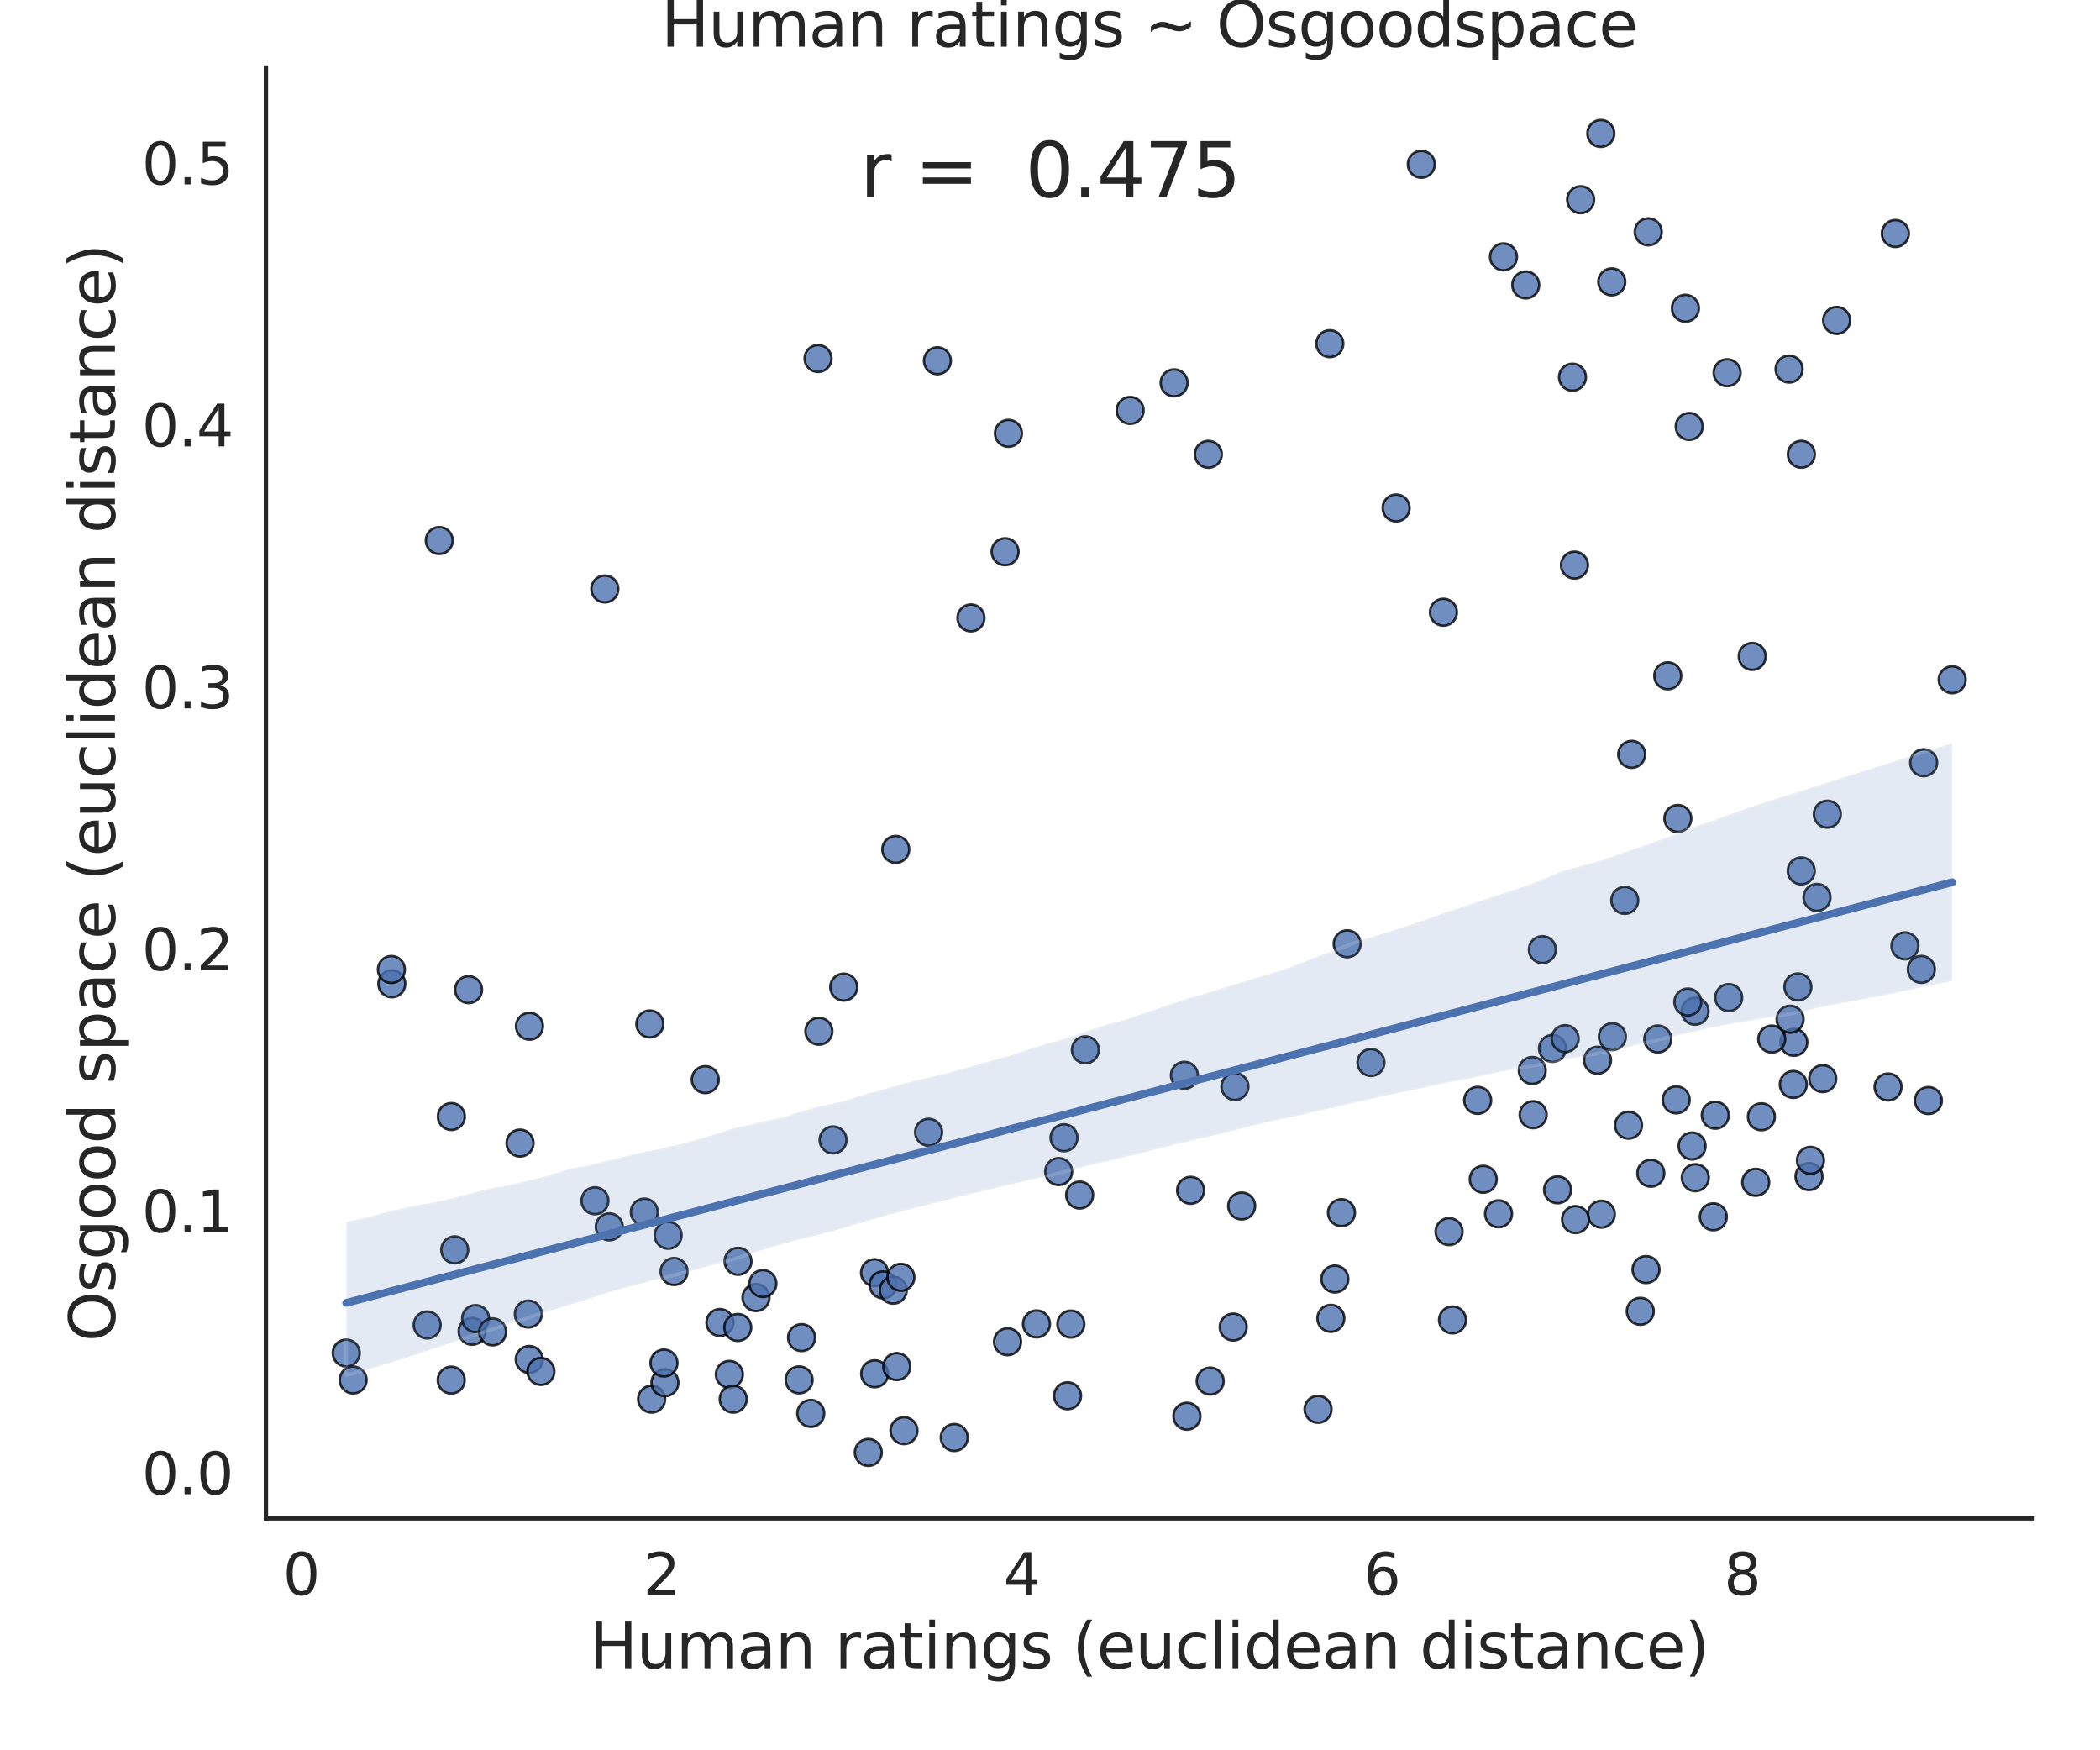 <?xml version="1.0" encoding="utf-8" standalone="no"?>
<!DOCTYPE svg PUBLIC "-//W3C//DTD SVG 1.1//EN"
  "http://www.w3.org/Graphics/SVG/1.1/DTD/svg11.dtd">
<svg height="504pt" version="1.1" viewBox="0 0 604.8 504" width="604.8pt" xmlns="http://www.w3.org/2000/svg" xmlns:xlink="http://www.w3.org/1999/xlink">
 <defs>
  <style type="text/css">*{stroke-linecap:butt;stroke-linejoin:round;}</style>
 </defs>
 <g id="figure_1">
  <g id="patch_1">
   <path d="M 0 504 
L 604.8 504 
L 604.8 0 
L 0 0 
z
" style="fill:#ffffff;"/>
  </g>
  <g id="axes_1">
   <g id="patch_2">
    <path d="M 76.59 437.22 
L 585.36 437.22 
L 585.36 19.44 
L 76.59 19.44 
z
" style="fill:#ffffff;"/>
   </g>
   <g id="matplotlib.axis_1">
    <g id="xtick_1">
     <g id="text_1">
      <!-- 0 -->
      <g style="fill:#262626;" transform="translate(81.484 459.257)scale(0.165 -0.165)">
       <defs>
        <path d="M 2034 4250 
Q 1547 4250 1301 3770 
Q 1056 3291 1056 2328 
Q 1056 1369 1301 889 
Q 1547 409 2034 409 
Q 2525 409 2770 889 
Q 3016 1369 3016 2328 
Q 3016 3291 2770 3770 
Q 2525 4250 2034 4250 
z
M 2034 4750 
Q 2819 4750 3233 4129 
Q 3647 3509 3647 2328 
Q 3647 1150 3233 529 
Q 2819 -91 2034 -91 
Q 1250 -91 836 529 
Q 422 1150 422 2328 
Q 422 3509 836 4129 
Q 1250 4750 2034 4750 
z
" id="DejaVuSans-30" transform="scale(0.016)"/>
       </defs>
       <use xlink:href="#DejaVuSans-30"/>
      </g>
     </g>
    </g>
    <g id="xtick_2">
     <g id="text_2">
      <!-- 2 -->
      <g style="fill:#262626;" transform="translate(185.235 459.257)scale(0.165 -0.165)">
       <defs>
        <path d="M 1228 531 
L 3431 531 
L 3431 0 
L 469 0 
L 469 531 
Q 828 903 1448 1529 
Q 2069 2156 2228 2338 
Q 2531 2678 2651 2914 
Q 2772 3150 2772 3378 
Q 2772 3750 2511 3984 
Q 2250 4219 1831 4219 
Q 1534 4219 1204 4116 
Q 875 4013 500 3803 
L 500 4441 
Q 881 4594 1212 4672 
Q 1544 4750 1819 4750 
Q 2544 4750 2975 4387 
Q 3406 4025 3406 3419 
Q 3406 3131 3298 2873 
Q 3191 2616 2906 2266 
Q 2828 2175 2409 1742 
Q 1991 1309 1228 531 
z
" id="DejaVuSans-32" transform="scale(0.016)"/>
       </defs>
       <use xlink:href="#DejaVuSans-32"/>
      </g>
     </g>
    </g>
    <g id="xtick_3">
     <g id="text_3">
      <!-- 4 -->
      <g style="fill:#262626;" transform="translate(288.987 459.257)scale(0.165 -0.165)">
       <defs>
        <path d="M 2419 4116 
L 825 1625 
L 2419 1625 
L 2419 4116 
z
M 2253 4666 
L 3047 4666 
L 3047 1625 
L 3713 1625 
L 3713 1100 
L 3047 1100 
L 3047 0 
L 2419 0 
L 2419 1100 
L 313 1100 
L 313 1709 
L 2253 4666 
z
" id="DejaVuSans-34" transform="scale(0.016)"/>
       </defs>
       <use xlink:href="#DejaVuSans-34"/>
      </g>
     </g>
    </g>
    <g id="xtick_4">
     <g id="text_4">
      <!-- 6 -->
      <g style="fill:#262626;" transform="translate(392.739 459.257)scale(0.165 -0.165)">
       <defs>
        <path d="M 2113 2584 
Q 1688 2584 1439 2293 
Q 1191 2003 1191 1497 
Q 1191 994 1439 701 
Q 1688 409 2113 409 
Q 2538 409 2786 701 
Q 3034 994 3034 1497 
Q 3034 2003 2786 2293 
Q 2538 2584 2113 2584 
z
M 3366 4563 
L 3366 3988 
Q 3128 4100 2886 4159 
Q 2644 4219 2406 4219 
Q 1781 4219 1451 3797 
Q 1122 3375 1075 2522 
Q 1259 2794 1537 2939 
Q 1816 3084 2150 3084 
Q 2853 3084 3261 2657 
Q 3669 2231 3669 1497 
Q 3669 778 3244 343 
Q 2819 -91 2113 -91 
Q 1303 -91 875 529 
Q 447 1150 447 2328 
Q 447 3434 972 4092 
Q 1497 4750 2381 4750 
Q 2619 4750 2861 4703 
Q 3103 4656 3366 4563 
z
" id="DejaVuSans-36" transform="scale(0.016)"/>
       </defs>
       <use xlink:href="#DejaVuSans-36"/>
      </g>
     </g>
    </g>
    <g id="xtick_5">
     <g id="text_5">
      <!-- 8 -->
      <g style="fill:#262626;" transform="translate(496.49 459.257)scale(0.165 -0.165)">
       <defs>
        <path d="M 2034 2216 
Q 1584 2216 1326 1975 
Q 1069 1734 1069 1313 
Q 1069 891 1326 650 
Q 1584 409 2034 409 
Q 2484 409 2743 651 
Q 3003 894 3003 1313 
Q 3003 1734 2745 1975 
Q 2488 2216 2034 2216 
z
M 1403 2484 
Q 997 2584 770 2862 
Q 544 3141 544 3541 
Q 544 4100 942 4425 
Q 1341 4750 2034 4750 
Q 2731 4750 3128 4425 
Q 3525 4100 3525 3541 
Q 3525 3141 3298 2862 
Q 3072 2584 2669 2484 
Q 3125 2378 3379 2068 
Q 3634 1759 3634 1313 
Q 3634 634 3220 271 
Q 2806 -91 2034 -91 
Q 1263 -91 848 271 
Q 434 634 434 1313 
Q 434 1759 690 2068 
Q 947 2378 1403 2484 
z
M 1172 3481 
Q 1172 3119 1398 2916 
Q 1625 2713 2034 2713 
Q 2441 2713 2670 2916 
Q 2900 3119 2900 3481 
Q 2900 3844 2670 4047 
Q 2441 4250 2034 4250 
Q 1625 4250 1398 4047 
Q 1172 3844 1172 3481 
z
" id="DejaVuSans-38" transform="scale(0.016)"/>
       </defs>
       <use xlink:href="#DejaVuSans-38"/>
      </g>
     </g>
    </g>
    <g id="text_6">
     <!-- Human ratings (euclidean distance) -->
     <g style="fill:#262626;" transform="translate(169.767 480.366)scale(0.18 -0.18)">
      <defs>
       <path d="M 628 4666 
L 1259 4666 
L 1259 2753 
L 3553 2753 
L 3553 4666 
L 4184 4666 
L 4184 0 
L 3553 0 
L 3553 2222 
L 1259 2222 
L 1259 0 
L 628 0 
L 628 4666 
z
" id="DejaVuSans-48" transform="scale(0.016)"/>
       <path d="M 544 1381 
L 544 3500 
L 1119 3500 
L 1119 1403 
Q 1119 906 1312 657 
Q 1506 409 1894 409 
Q 2359 409 2629 706 
Q 2900 1003 2900 1516 
L 2900 3500 
L 3475 3500 
L 3475 0 
L 2900 0 
L 2900 538 
Q 2691 219 2414 64 
Q 2138 -91 1772 -91 
Q 1169 -91 856 284 
Q 544 659 544 1381 
z
M 1991 3584 
L 1991 3584 
z
" id="DejaVuSans-75" transform="scale(0.016)"/>
       <path d="M 3328 2828 
Q 3544 3216 3844 3400 
Q 4144 3584 4550 3584 
Q 5097 3584 5394 3201 
Q 5691 2819 5691 2113 
L 5691 0 
L 5113 0 
L 5113 2094 
Q 5113 2597 4934 2840 
Q 4756 3084 4391 3084 
Q 3944 3084 3684 2787 
Q 3425 2491 3425 1978 
L 3425 0 
L 2847 0 
L 2847 2094 
Q 2847 2600 2669 2842 
Q 2491 3084 2119 3084 
Q 1678 3084 1418 2786 
Q 1159 2488 1159 1978 
L 1159 0 
L 581 0 
L 581 3500 
L 1159 3500 
L 1159 2956 
Q 1356 3278 1631 3431 
Q 1906 3584 2284 3584 
Q 2666 3584 2933 3390 
Q 3200 3197 3328 2828 
z
" id="DejaVuSans-6d" transform="scale(0.016)"/>
       <path d="M 2194 1759 
Q 1497 1759 1228 1600 
Q 959 1441 959 1056 
Q 959 750 1161 570 
Q 1363 391 1709 391 
Q 2188 391 2477 730 
Q 2766 1069 2766 1631 
L 2766 1759 
L 2194 1759 
z
M 3341 1997 
L 3341 0 
L 2766 0 
L 2766 531 
Q 2569 213 2275 61 
Q 1981 -91 1556 -91 
Q 1019 -91 701 211 
Q 384 513 384 1019 
Q 384 1609 779 1909 
Q 1175 2209 1959 2209 
L 2766 2209 
L 2766 2266 
Q 2766 2663 2505 2880 
Q 2244 3097 1772 3097 
Q 1472 3097 1187 3025 
Q 903 2953 641 2809 
L 641 3341 
Q 956 3463 1253 3523 
Q 1550 3584 1831 3584 
Q 2591 3584 2966 3190 
Q 3341 2797 3341 1997 
z
" id="DejaVuSans-61" transform="scale(0.016)"/>
       <path d="M 3513 2113 
L 3513 0 
L 2938 0 
L 2938 2094 
Q 2938 2591 2744 2837 
Q 2550 3084 2163 3084 
Q 1697 3084 1428 2787 
Q 1159 2491 1159 1978 
L 1159 0 
L 581 0 
L 581 3500 
L 1159 3500 
L 1159 2956 
Q 1366 3272 1645 3428 
Q 1925 3584 2291 3584 
Q 2894 3584 3203 3211 
Q 3513 2838 3513 2113 
z
" id="DejaVuSans-6e" transform="scale(0.016)"/>
       <path id="DejaVuSans-20" transform="scale(0.016)"/>
       <path d="M 2631 2963 
Q 2534 3019 2420 3045 
Q 2306 3072 2169 3072 
Q 1681 3072 1420 2755 
Q 1159 2438 1159 1844 
L 1159 0 
L 581 0 
L 581 3500 
L 1159 3500 
L 1159 2956 
Q 1341 3275 1631 3429 
Q 1922 3584 2338 3584 
Q 2397 3584 2469 3576 
Q 2541 3569 2628 3553 
L 2631 2963 
z
" id="DejaVuSans-72" transform="scale(0.016)"/>
       <path d="M 1172 4494 
L 1172 3500 
L 2356 3500 
L 2356 3053 
L 1172 3053 
L 1172 1153 
Q 1172 725 1289 603 
Q 1406 481 1766 481 
L 2356 481 
L 2356 0 
L 1766 0 
Q 1100 0 847 248 
Q 594 497 594 1153 
L 594 3053 
L 172 3053 
L 172 3500 
L 594 3500 
L 594 4494 
L 1172 4494 
z
" id="DejaVuSans-74" transform="scale(0.016)"/>
       <path d="M 603 3500 
L 1178 3500 
L 1178 0 
L 603 0 
L 603 3500 
z
M 603 4863 
L 1178 4863 
L 1178 4134 
L 603 4134 
L 603 4863 
z
" id="DejaVuSans-69" transform="scale(0.016)"/>
       <path d="M 2906 1791 
Q 2906 2416 2648 2759 
Q 2391 3103 1925 3103 
Q 1463 3103 1205 2759 
Q 947 2416 947 1791 
Q 947 1169 1205 825 
Q 1463 481 1925 481 
Q 2391 481 2648 825 
Q 2906 1169 2906 1791 
z
M 3481 434 
Q 3481 -459 3084 -895 
Q 2688 -1331 1869 -1331 
Q 1566 -1331 1297 -1286 
Q 1028 -1241 775 -1147 
L 775 -588 
Q 1028 -725 1275 -790 
Q 1522 -856 1778 -856 
Q 2344 -856 2625 -561 
Q 2906 -266 2906 331 
L 2906 616 
Q 2728 306 2450 153 
Q 2172 0 1784 0 
Q 1141 0 747 490 
Q 353 981 353 1791 
Q 353 2603 747 3093 
Q 1141 3584 1784 3584 
Q 2172 3584 2450 3431 
Q 2728 3278 2906 2969 
L 2906 3500 
L 3481 3500 
L 3481 434 
z
" id="DejaVuSans-67" transform="scale(0.016)"/>
       <path d="M 2834 3397 
L 2834 2853 
Q 2591 2978 2328 3040 
Q 2066 3103 1784 3103 
Q 1356 3103 1142 2972 
Q 928 2841 928 2578 
Q 928 2378 1081 2264 
Q 1234 2150 1697 2047 
L 1894 2003 
Q 2506 1872 2764 1633 
Q 3022 1394 3022 966 
Q 3022 478 2636 193 
Q 2250 -91 1575 -91 
Q 1294 -91 989 -36 
Q 684 19 347 128 
L 347 722 
Q 666 556 975 473 
Q 1284 391 1588 391 
Q 1994 391 2212 530 
Q 2431 669 2431 922 
Q 2431 1156 2273 1281 
Q 2116 1406 1581 1522 
L 1381 1569 
Q 847 1681 609 1914 
Q 372 2147 372 2553 
Q 372 3047 722 3315 
Q 1072 3584 1716 3584 
Q 2034 3584 2315 3537 
Q 2597 3491 2834 3397 
z
" id="DejaVuSans-73" transform="scale(0.016)"/>
       <path d="M 1984 4856 
Q 1566 4138 1362 3434 
Q 1159 2731 1159 2009 
Q 1159 1288 1364 580 
Q 1569 -128 1984 -844 
L 1484 -844 
Q 1016 -109 783 600 
Q 550 1309 550 2009 
Q 550 2706 781 3412 
Q 1013 4119 1484 4856 
L 1984 4856 
z
" id="DejaVuSans-28" transform="scale(0.016)"/>
       <path d="M 3597 1894 
L 3597 1613 
L 953 1613 
Q 991 1019 1311 708 
Q 1631 397 2203 397 
Q 2534 397 2845 478 
Q 3156 559 3463 722 
L 3463 178 
Q 3153 47 2828 -22 
Q 2503 -91 2169 -91 
Q 1331 -91 842 396 
Q 353 884 353 1716 
Q 353 2575 817 3079 
Q 1281 3584 2069 3584 
Q 2775 3584 3186 3129 
Q 3597 2675 3597 1894 
z
M 3022 2063 
Q 3016 2534 2758 2815 
Q 2500 3097 2075 3097 
Q 1594 3097 1305 2825 
Q 1016 2553 972 2059 
L 3022 2063 
z
" id="DejaVuSans-65" transform="scale(0.016)"/>
       <path d="M 3122 3366 
L 3122 2828 
Q 2878 2963 2633 3030 
Q 2388 3097 2138 3097 
Q 1578 3097 1268 2742 
Q 959 2388 959 1747 
Q 959 1106 1268 751 
Q 1578 397 2138 397 
Q 2388 397 2633 464 
Q 2878 531 3122 666 
L 3122 134 
Q 2881 22 2623 -34 
Q 2366 -91 2075 -91 
Q 1284 -91 818 406 
Q 353 903 353 1747 
Q 353 2603 823 3093 
Q 1294 3584 2113 3584 
Q 2378 3584 2631 3529 
Q 2884 3475 3122 3366 
z
" id="DejaVuSans-63" transform="scale(0.016)"/>
       <path d="M 603 4863 
L 1178 4863 
L 1178 0 
L 603 0 
L 603 4863 
z
" id="DejaVuSans-6c" transform="scale(0.016)"/>
       <path d="M 2906 2969 
L 2906 4863 
L 3481 4863 
L 3481 0 
L 2906 0 
L 2906 525 
Q 2725 213 2448 61 
Q 2172 -91 1784 -91 
Q 1150 -91 751 415 
Q 353 922 353 1747 
Q 353 2572 751 3078 
Q 1150 3584 1784 3584 
Q 2172 3584 2448 3432 
Q 2725 3281 2906 2969 
z
M 947 1747 
Q 947 1113 1208 752 
Q 1469 391 1925 391 
Q 2381 391 2643 752 
Q 2906 1113 2906 1747 
Q 2906 2381 2643 2742 
Q 2381 3103 1925 3103 
Q 1469 3103 1208 2742 
Q 947 2381 947 1747 
z
" id="DejaVuSans-64" transform="scale(0.016)"/>
       <path d="M 513 4856 
L 1013 4856 
Q 1481 4119 1714 3412 
Q 1947 2706 1947 2009 
Q 1947 1309 1714 600 
Q 1481 -109 1013 -844 
L 513 -844 
Q 928 -128 1133 580 
Q 1338 1288 1338 2009 
Q 1338 2731 1133 3434 
Q 928 4138 513 4856 
z
" id="DejaVuSans-29" transform="scale(0.016)"/>
      </defs>
      <use xlink:href="#DejaVuSans-48"/>
      <use x="75.195" xlink:href="#DejaVuSans-75"/>
      <use x="138.574" xlink:href="#DejaVuSans-6d"/>
      <use x="235.986" xlink:href="#DejaVuSans-61"/>
      <use x="297.266" xlink:href="#DejaVuSans-6e"/>
      <use x="360.645" xlink:href="#DejaVuSans-20"/>
      <use x="392.432" xlink:href="#DejaVuSans-72"/>
      <use x="433.545" xlink:href="#DejaVuSans-61"/>
      <use x="494.824" xlink:href="#DejaVuSans-74"/>
      <use x="534.033" xlink:href="#DejaVuSans-69"/>
      <use x="561.816" xlink:href="#DejaVuSans-6e"/>
      <use x="625.195" xlink:href="#DejaVuSans-67"/>
      <use x="688.672" xlink:href="#DejaVuSans-73"/>
      <use x="740.771" xlink:href="#DejaVuSans-20"/>
      <use x="772.559" xlink:href="#DejaVuSans-28"/>
      <use x="811.572" xlink:href="#DejaVuSans-65"/>
      <use x="873.096" xlink:href="#DejaVuSans-75"/>
      <use x="936.475" xlink:href="#DejaVuSans-63"/>
      <use x="991.455" xlink:href="#DejaVuSans-6c"/>
      <use x="1019.238" xlink:href="#DejaVuSans-69"/>
      <use x="1047.021" xlink:href="#DejaVuSans-64"/>
      <use x="1110.498" xlink:href="#DejaVuSans-65"/>
      <use x="1172.021" xlink:href="#DejaVuSans-61"/>
      <use x="1233.301" xlink:href="#DejaVuSans-6e"/>
      <use x="1296.68" xlink:href="#DejaVuSans-20"/>
      <use x="1328.467" xlink:href="#DejaVuSans-64"/>
      <use x="1391.943" xlink:href="#DejaVuSans-69"/>
      <use x="1419.727" xlink:href="#DejaVuSans-73"/>
      <use x="1471.826" xlink:href="#DejaVuSans-74"/>
      <use x="1511.035" xlink:href="#DejaVuSans-61"/>
      <use x="1572.314" xlink:href="#DejaVuSans-6e"/>
      <use x="1635.693" xlink:href="#DejaVuSans-63"/>
      <use x="1690.674" xlink:href="#DejaVuSans-65"/>
      <use x="1752.197" xlink:href="#DejaVuSans-29"/>
     </g>
    </g>
   </g>
   <g id="matplotlib.axis_2">
    <g id="ytick_1">
     <g id="text_7">
      <!-- 0.0 -->
      <g style="fill:#262626;" transform="translate(40.85 430.276)scale(0.165 -0.165)">
       <defs>
        <path d="M 684 794 
L 1344 794 
L 1344 0 
L 684 0 
L 684 794 
z
" id="DejaVuSans-2e" transform="scale(0.016)"/>
       </defs>
       <use xlink:href="#DejaVuSans-30"/>
       <use x="63.623" xlink:href="#DejaVuSans-2e"/>
       <use x="95.41" xlink:href="#DejaVuSans-30"/>
      </g>
     </g>
    </g>
    <g id="ytick_2">
     <g id="text_8">
      <!-- 0.1 -->
      <g style="fill:#262626;" transform="translate(40.85 354.843)scale(0.165 -0.165)">
       <defs>
        <path d="M 794 531 
L 1825 531 
L 1825 4091 
L 703 3866 
L 703 4441 
L 1819 4666 
L 2450 4666 
L 2450 531 
L 3481 531 
L 3481 0 
L 794 0 
L 794 531 
z
" id="DejaVuSans-31" transform="scale(0.016)"/>
       </defs>
       <use xlink:href="#DejaVuSans-30"/>
       <use x="63.623" xlink:href="#DejaVuSans-2e"/>
       <use x="95.41" xlink:href="#DejaVuSans-31"/>
      </g>
     </g>
    </g>
    <g id="ytick_3">
     <g id="text_9">
      <!-- 0.2 -->
      <g style="fill:#262626;" transform="translate(40.85 279.41)scale(0.165 -0.165)">
       <use xlink:href="#DejaVuSans-30"/>
       <use x="63.623" xlink:href="#DejaVuSans-2e"/>
       <use x="95.41" xlink:href="#DejaVuSans-32"/>
      </g>
     </g>
    </g>
    <g id="ytick_4">
     <g id="text_10">
      <!-- 0.3 -->
      <g style="fill:#262626;" transform="translate(40.85 203.976)scale(0.165 -0.165)">
       <defs>
        <path d="M 2597 2516 
Q 3050 2419 3304 2112 
Q 3559 1806 3559 1356 
Q 3559 666 3084 287 
Q 2609 -91 1734 -91 
Q 1441 -91 1130 -33 
Q 819 25 488 141 
L 488 750 
Q 750 597 1062 519 
Q 1375 441 1716 441 
Q 2309 441 2620 675 
Q 2931 909 2931 1356 
Q 2931 1769 2642 2001 
Q 2353 2234 1838 2234 
L 1294 2234 
L 1294 2753 
L 1863 2753 
Q 2328 2753 2575 2939 
Q 2822 3125 2822 3475 
Q 2822 3834 2567 4026 
Q 2313 4219 1838 4219 
Q 1578 4219 1281 4162 
Q 984 4106 628 3988 
L 628 4550 
Q 988 4650 1302 4700 
Q 1616 4750 1894 4750 
Q 2613 4750 3031 4423 
Q 3450 4097 3450 3541 
Q 3450 3153 3228 2886 
Q 3006 2619 2597 2516 
z
" id="DejaVuSans-33" transform="scale(0.016)"/>
       </defs>
       <use xlink:href="#DejaVuSans-30"/>
       <use x="63.623" xlink:href="#DejaVuSans-2e"/>
       <use x="95.41" xlink:href="#DejaVuSans-33"/>
      </g>
     </g>
    </g>
    <g id="ytick_5">
     <g id="text_11">
      <!-- 0.4 -->
      <g style="fill:#262626;" transform="translate(40.85 128.543)scale(0.165 -0.165)">
       <use xlink:href="#DejaVuSans-30"/>
       <use x="63.623" xlink:href="#DejaVuSans-2e"/>
       <use x="95.41" xlink:href="#DejaVuSans-34"/>
      </g>
     </g>
    </g>
    <g id="ytick_6">
     <g id="text_12">
      <!-- 0.5 -->
      <g style="fill:#262626;" transform="translate(40.85 53.11)scale(0.165 -0.165)">
       <defs>
        <path d="M 691 4666 
L 3169 4666 
L 3169 4134 
L 1269 4134 
L 1269 2991 
Q 1406 3038 1543 3061 
Q 1681 3084 1819 3084 
Q 2600 3084 3056 2656 
Q 3513 2228 3513 1497 
Q 3513 744 3044 326 
Q 2575 -91 1722 -91 
Q 1428 -91 1123 -41 
Q 819 9 494 109 
L 494 744 
Q 775 591 1075 516 
Q 1375 441 1709 441 
Q 2250 441 2565 725 
Q 2881 1009 2881 1497 
Q 2881 1984 2565 2268 
Q 2250 2553 1709 2553 
Q 1456 2553 1204 2497 
Q 953 2441 691 2322 
L 691 4666 
z
" id="DejaVuSans-35" transform="scale(0.016)"/>
       </defs>
       <use xlink:href="#DejaVuSans-30"/>
       <use x="63.623" xlink:href="#DejaVuSans-2e"/>
       <use x="95.41" xlink:href="#DejaVuSans-35"/>
      </g>
     </g>
    </g>
    <g id="text_13">
     <!-- Osgood space (euclidean distance) -->
     <g style="fill:#262626;" transform="translate(33.106 386.349)rotate(-90)scale(0.18 -0.18)">
      <defs>
       <path d="M 2522 4238 
Q 1834 4238 1429 3725 
Q 1025 3213 1025 2328 
Q 1025 1447 1429 934 
Q 1834 422 2522 422 
Q 3209 422 3611 934 
Q 4013 1447 4013 2328 
Q 4013 3213 3611 3725 
Q 3209 4238 2522 4238 
z
M 2522 4750 
Q 3503 4750 4090 4092 
Q 4678 3434 4678 2328 
Q 4678 1225 4090 567 
Q 3503 -91 2522 -91 
Q 1538 -91 948 565 
Q 359 1222 359 2328 
Q 359 3434 948 4092 
Q 1538 4750 2522 4750 
z
" id="DejaVuSans-4f" transform="scale(0.016)"/>
       <path d="M 1959 3097 
Q 1497 3097 1228 2736 
Q 959 2375 959 1747 
Q 959 1119 1226 758 
Q 1494 397 1959 397 
Q 2419 397 2687 759 
Q 2956 1122 2956 1747 
Q 2956 2369 2687 2733 
Q 2419 3097 1959 3097 
z
M 1959 3584 
Q 2709 3584 3137 3096 
Q 3566 2609 3566 1747 
Q 3566 888 3137 398 
Q 2709 -91 1959 -91 
Q 1206 -91 779 398 
Q 353 888 353 1747 
Q 353 2609 779 3096 
Q 1206 3584 1959 3584 
z
" id="DejaVuSans-6f" transform="scale(0.016)"/>
       <path d="M 1159 525 
L 1159 -1331 
L 581 -1331 
L 581 3500 
L 1159 3500 
L 1159 2969 
Q 1341 3281 1617 3432 
Q 1894 3584 2278 3584 
Q 2916 3584 3314 3078 
Q 3713 2572 3713 1747 
Q 3713 922 3314 415 
Q 2916 -91 2278 -91 
Q 1894 -91 1617 61 
Q 1341 213 1159 525 
z
M 3116 1747 
Q 3116 2381 2855 2742 
Q 2594 3103 2138 3103 
Q 1681 3103 1420 2742 
Q 1159 2381 1159 1747 
Q 1159 1113 1420 752 
Q 1681 391 2138 391 
Q 2594 391 2855 752 
Q 3116 1113 3116 1747 
z
" id="DejaVuSans-70" transform="scale(0.016)"/>
      </defs>
      <use xlink:href="#DejaVuSans-4f"/>
      <use x="78.711" xlink:href="#DejaVuSans-73"/>
      <use x="130.811" xlink:href="#DejaVuSans-67"/>
      <use x="194.287" xlink:href="#DejaVuSans-6f"/>
      <use x="255.469" xlink:href="#DejaVuSans-6f"/>
      <use x="316.65" xlink:href="#DejaVuSans-64"/>
      <use x="380.127" xlink:href="#DejaVuSans-20"/>
      <use x="411.914" xlink:href="#DejaVuSans-73"/>
      <use x="464.014" xlink:href="#DejaVuSans-70"/>
      <use x="527.49" xlink:href="#DejaVuSans-61"/>
      <use x="588.77" xlink:href="#DejaVuSans-63"/>
      <use x="643.75" xlink:href="#DejaVuSans-65"/>
      <use x="705.273" xlink:href="#DejaVuSans-20"/>
      <use x="737.061" xlink:href="#DejaVuSans-28"/>
      <use x="776.074" xlink:href="#DejaVuSans-65"/>
      <use x="837.598" xlink:href="#DejaVuSans-75"/>
      <use x="900.977" xlink:href="#DejaVuSans-63"/>
      <use x="955.957" xlink:href="#DejaVuSans-6c"/>
      <use x="983.74" xlink:href="#DejaVuSans-69"/>
      <use x="1011.523" xlink:href="#DejaVuSans-64"/>
      <use x="1075" xlink:href="#DejaVuSans-65"/>
      <use x="1136.523" xlink:href="#DejaVuSans-61"/>
      <use x="1197.803" xlink:href="#DejaVuSans-6e"/>
      <use x="1261.182" xlink:href="#DejaVuSans-20"/>
      <use x="1292.969" xlink:href="#DejaVuSans-64"/>
      <use x="1356.445" xlink:href="#DejaVuSans-69"/>
      <use x="1384.229" xlink:href="#DejaVuSans-73"/>
      <use x="1436.328" xlink:href="#DejaVuSans-74"/>
      <use x="1475.537" xlink:href="#DejaVuSans-61"/>
      <use x="1536.816" xlink:href="#DejaVuSans-6e"/>
      <use x="1600.195" xlink:href="#DejaVuSans-63"/>
      <use x="1655.176" xlink:href="#DejaVuSans-65"/>
      <use x="1716.699" xlink:href="#DejaVuSans-29"/>
     </g>
    </g>
   </g>
   <g id="PathCollection_1">
    <defs>
     <path d="M 0 3.873 
C 1.027 3.873 2.012 3.465 2.739 2.739 
C 3.465 2.012 3.873 1.027 3.873 0 
C 3.873 -1.027 3.465 -2.012 2.739 -2.739 
C 2.012 -3.465 1.027 -3.873 0 -3.873 
C -1.027 -3.873 -2.012 -3.465 -2.739 -2.739 
C -3.465 -2.012 -3.873 -1.027 -3.873 0 
C -3.873 1.027 -3.465 2.012 -2.739 2.739 
C -2.012 3.465 -1.027 3.873 0 3.873 
z
" id="m6785be2823" style="stroke:#000000;stroke-opacity:0.8;stroke-width:0.7;"/>
    </defs>
    <g clip-path="url(#p6231749d5b)">
     <use style="fill:#4c72b0;fill-opacity:0.8;stroke:#000000;stroke-opacity:0.8;stroke-width:0.7;" x="217.72" xlink:href="#m6785be2823" y="373.65"/>
     <use style="fill:#4c72b0;fill-opacity:0.8;stroke:#000000;stroke-opacity:0.8;stroke-width:0.7;" x="289.468" xlink:href="#m6785be2823" y="158.877"/>
     <use style="fill:#4c72b0;fill-opacity:0.8;stroke:#000000;stroke-opacity:0.8;stroke-width:0.7;" x="174.19" xlink:href="#m6785be2823" y="169.602"/>
     <use style="fill:#4c72b0;fill-opacity:0.8;stroke:#000000;stroke-opacity:0.8;stroke-width:0.7;" x="242.992" xlink:href="#m6785be2823" y="284.245"/>
     <use style="fill:#4c72b0;fill-opacity:0.8;stroke:#000000;stroke-opacity:0.8;stroke-width:0.7;" x="112.848" xlink:href="#m6785be2823" y="283.296"/>
     <use style="fill:#4c72b0;fill-opacity:0.8;stroke:#000000;stroke-opacity:0.8;stroke-width:0.7;" x="152.488" xlink:href="#m6785be2823" y="295.509"/>
     <use style="fill:#4c72b0;fill-opacity:0.8;stroke:#000000;stroke-opacity:0.8;stroke-width:0.7;" x="260.349" xlink:href="#m6785be2823" y="411.963"/>
     <use style="fill:#4c72b0;fill-opacity:0.8;stroke:#000000;stroke-opacity:0.8;stroke-width:0.7;" x="135.966" xlink:href="#m6785be2823" y="383.363"/>
     <use style="fill:#4c72b0;fill-opacity:0.8;stroke:#000000;stroke-opacity:0.8;stroke-width:0.7;" x="126.512" xlink:href="#m6785be2823" y="155.647"/>
     <use style="fill:#4c72b0;fill-opacity:0.8;stroke:#000000;stroke-opacity:0.8;stroke-width:0.7;" x="112.723" xlink:href="#m6785be2823" y="279.17"/>
     <use style="fill:#4c72b0;fill-opacity:0.8;stroke:#000000;stroke-opacity:0.8;stroke-width:0.7;" x="338.145" xlink:href="#m6785be2823" y="110.253"/>
     <use style="fill:#4c72b0;fill-opacity:0.8;stroke:#000000;stroke-opacity:0.8;stroke-width:0.7;" x="269.973" xlink:href="#m6785be2823" y="103.884"/>
     <use style="fill:#4c72b0;fill-opacity:0.8;stroke:#000000;stroke-opacity:0.8;stroke-width:0.7;" x="203.117" xlink:href="#m6785be2823" y="310.882"/>
     <use style="fill:#4c72b0;fill-opacity:0.8;stroke:#000000;stroke-opacity:0.8;stroke-width:0.7;" x="257.978" xlink:href="#m6785be2823" y="244.591"/>
     <use style="fill:#4c72b0;fill-opacity:0.8;stroke:#000000;stroke-opacity:0.8;stroke-width:0.7;" x="235.594" xlink:href="#m6785be2823" y="103.242"/>
     <use style="fill:#4c72b0;fill-opacity:0.8;stroke:#000000;stroke-opacity:0.8;stroke-width:0.7;" x="472.395" xlink:href="#m6785be2823" y="377.594"/>
     <use style="fill:#4c72b0;fill-opacity:0.8;stroke:#000000;stroke-opacity:0.8;stroke-width:0.7;" x="487.317" xlink:href="#m6785be2823" y="329.996"/>
     <use style="fill:#4c72b0;fill-opacity:0.8;stroke:#000000;stroke-opacity:0.8;stroke-width:0.7;" x="453.451" xlink:href="#m6785be2823" y="162.727"/>
     <use style="fill:#4c72b0;fill-opacity:0.8;stroke:#000000;stroke-opacity:0.8;stroke-width:0.7;" x="488.17" xlink:href="#m6785be2823" y="291.191"/>
     <use style="fill:#4c72b0;fill-opacity:0.8;stroke:#000000;stroke-opacity:0.8;stroke-width:0.7;" x="474.048" xlink:href="#m6785be2823" y="365.579"/>
     <use style="fill:#4c72b0;fill-opacity:0.8;stroke:#000000;stroke-opacity:0.8;stroke-width:0.7;" x="347.999" xlink:href="#m6785be2823" y="130.826"/>
     <use style="fill:#4c72b0;fill-opacity:0.8;stroke:#000000;stroke-opacity:0.8;stroke-width:0.7;" x="493.441" xlink:href="#m6785be2823" y="350.389"/>
     <use style="fill:#4c72b0;fill-opacity:0.8;stroke:#000000;stroke-opacity:0.8;stroke-width:0.7;" x="516.619" xlink:href="#m6785be2823" y="300.143"/>
     <use style="fill:#4c72b0;fill-opacity:0.8;stroke:#000000;stroke-opacity:0.8;stroke-width:0.7;" x="486.493" xlink:href="#m6785be2823" y="122.798"/>
     <use style="fill:#4c72b0;fill-opacity:0.8;stroke:#000000;stroke-opacity:0.8;stroke-width:0.7;" x="518.757" xlink:href="#m6785be2823" y="250.778"/>
     <use style="fill:#4c72b0;fill-opacity:0.8;stroke:#000000;stroke-opacity:0.8;stroke-width:0.7;" x="505.647" xlink:href="#m6785be2823" y="340.446"/>
     <use style="fill:#4c72b0;fill-opacity:0.8;stroke:#000000;stroke-opacity:0.8;stroke-width:0.7;" x="382.985" xlink:href="#m6785be2823" y="98.968"/>
     <use style="fill:#4c72b0;fill-opacity:0.8;stroke:#000000;stroke-opacity:0.8;stroke-width:0.7;" x="123.029" xlink:href="#m6785be2823" y="381.535"/>
     <use style="fill:#4c72b0;fill-opacity:0.8;stroke:#000000;stroke-opacity:0.8;stroke-width:0.7;" x="507.274" xlink:href="#m6785be2823" y="321.581"/>
     <use style="fill:#4c72b0;fill-opacity:0.8;stroke:#000000;stroke-opacity:0.8;stroke-width:0.7;" x="548.625" xlink:href="#m6785be2823" y="272.368"/>
     <use style="fill:#4c72b0;fill-opacity:0.8;stroke:#000000;stroke-opacity:0.8;stroke-width:0.7;" x="528.955" xlink:href="#m6785be2823" y="92.261"/>
     <use style="fill:#4c72b0;fill-opacity:0.8;stroke:#000000;stroke-opacity:0.8;stroke-width:0.7;" x="554.021" xlink:href="#m6785be2823" y="219.638"/>
     <use style="fill:#4c72b0;fill-opacity:0.8;stroke:#000000;stroke-opacity:0.8;stroke-width:0.7;" x="543.761" xlink:href="#m6785be2823" y="313.005"/>
     <use style="fill:#4c72b0;fill-opacity:0.8;stroke:#000000;stroke-opacity:0.8;stroke-width:0.7;" x="433.006" xlink:href="#m6785be2823" y="73.966"/>
     <use style="fill:#4c72b0;fill-opacity:0.8;stroke:#000000;stroke-opacity:0.8;stroke-width:0.7;" x="185.559" xlink:href="#m6785be2823" y="349.02"/>
     <use style="fill:#4c72b0;fill-opacity:0.8;stroke:#000000;stroke-opacity:0.8;stroke-width:0.7;" x="152.421" xlink:href="#m6785be2823" y="391.47"/>
     <use style="fill:#4c72b0;fill-opacity:0.8;stroke:#000000;stroke-opacity:0.8;stroke-width:0.7;" x="469.014" xlink:href="#m6785be2823" y="323.999"/>
     <use style="fill:#4c72b0;fill-opacity:0.8;stroke:#000000;stroke-opacity:0.8;stroke-width:0.7;" x="517.792" xlink:href="#m6785be2823" y="284.193"/>
     <use style="fill:#4c72b0;fill-opacity:0.8;stroke:#000000;stroke-opacity:0.8;stroke-width:0.7;" x="504.639" xlink:href="#m6785be2823" y="189.012"/>
     <use style="fill:#4c72b0;fill-opacity:0.8;stroke:#000000;stroke-opacity:0.8;stroke-width:0.7;" x="524.949" xlink:href="#m6785be2823" y="310.595"/>
     <use style="fill:#4c72b0;fill-opacity:0.8;stroke:#000000;stroke-opacity:0.8;stroke-width:0.7;" x="516.466" xlink:href="#m6785be2823" y="312.27"/>
     <use style="fill:#4c72b0;fill-opacity:0.8;stroke:#000000;stroke-opacity:0.8;stroke-width:0.7;" x="415.708" xlink:href="#m6785be2823" y="176.3"/>
     <use style="fill:#4c72b0;fill-opacity:0.8;stroke:#000000;stroke-opacity:0.8;stroke-width:0.7;" x="194.131" xlink:href="#m6785be2823" y="366.138"/>
     <use style="fill:#4c72b0;fill-opacity:0.8;stroke:#000000;stroke-opacity:0.8;stroke-width:0.7;" x="171.342" xlink:href="#m6785be2823" y="345.766"/>
     <use style="fill:#4c72b0;fill-opacity:0.8;stroke:#000000;stroke-opacity:0.8;stroke-width:0.7;" x="129.996" xlink:href="#m6785be2823" y="321.507"/>
     <use style="fill:#4c72b0;fill-opacity:0.8;stroke:#000000;stroke-opacity:0.8;stroke-width:0.7;" x="493.995" xlink:href="#m6785be2823" y="321.128"/>
     <use style="fill:#4c72b0;fill-opacity:0.8;stroke:#000000;stroke-opacity:0.8;stroke-width:0.7;" x="553.344" xlink:href="#m6785be2823" y="279.142"/>
     <use style="fill:#4c72b0;fill-opacity:0.8;stroke:#000000;stroke-opacity:0.8;stroke-width:0.7;" x="545.858" xlink:href="#m6785be2823" y="67.238"/>
     <use style="fill:#4c72b0;fill-opacity:0.8;stroke:#000000;stroke-opacity:0.8;stroke-width:0.7;" x="562.234" xlink:href="#m6785be2823" y="195.731"/>
     <use style="fill:#4c72b0;fill-opacity:0.8;stroke:#000000;stroke-opacity:0.8;stroke-width:0.7;" x="555.371" xlink:href="#m6785be2823" y="316.906"/>
     <use style="fill:#4c72b0;fill-opacity:0.8;stroke:#000000;stroke-opacity:0.8;stroke-width:0.7;" x="461.037" xlink:href="#m6785be2823" y="38.43"/>
     <use style="fill:#4c72b0;fill-opacity:0.8;stroke:#000000;stroke-opacity:0.8;stroke-width:0.7;" x="239.92" xlink:href="#m6785be2823" y="328.243"/>
     <use style="fill:#4c72b0;fill-opacity:0.8;stroke:#000000;stroke-opacity:0.8;stroke-width:0.7;" x="212.539" xlink:href="#m6785be2823" y="363.201"/>
     <use style="fill:#4c72b0;fill-opacity:0.8;stroke:#000000;stroke-opacity:0.8;stroke-width:0.7;" x="152.149" xlink:href="#m6785be2823" y="378.391"/>
     <use style="fill:#4c72b0;fill-opacity:0.8;stroke:#000000;stroke-opacity:0.8;stroke-width:0.7;" x="134.945" xlink:href="#m6785be2823" y="284.976"/>
     <use style="fill:#4c72b0;fill-opacity:0.8;stroke:#000000;stroke-opacity:0.8;stroke-width:0.7;" x="357.598" xlink:href="#m6785be2823" y="347.267"/>
     <use style="fill:#4c72b0;fill-opacity:0.8;stroke:#000000;stroke-opacity:0.8;stroke-width:0.7;" x="464.362" xlink:href="#m6785be2823" y="298.515"/>
     <use style="fill:#4c72b0;fill-opacity:0.8;stroke:#000000;stroke-opacity:0.8;stroke-width:0.7;" x="497.408" xlink:href="#m6785be2823" y="107.333"/>
     <use style="fill:#4c72b0;fill-opacity:0.8;stroke:#000000;stroke-opacity:0.8;stroke-width:0.7;" x="483.217" xlink:href="#m6785be2823" y="235.683"/>
     <use style="fill:#4c72b0;fill-opacity:0.8;stroke:#000000;stroke-opacity:0.8;stroke-width:0.7;" x="488.249" xlink:href="#m6785be2823" y="339.114"/>
     <use style="fill:#4c72b0;fill-opacity:0.8;stroke:#000000;stroke-opacity:0.8;stroke-width:0.7;" x="464.189" xlink:href="#m6785be2823" y="81.169"/>
     <use style="fill:#4c72b0;fill-opacity:0.8;stroke:#000000;stroke-opacity:0.8;stroke-width:0.7;" x="384.44" xlink:href="#m6785be2823" y="368.299"/>
     <use style="fill:#4c72b0;fill-opacity:0.8;stroke:#000000;stroke-opacity:0.8;stroke-width:0.7;" x="379.593" xlink:href="#m6785be2823" y="405.811"/>
     <use style="fill:#4c72b0;fill-opacity:0.8;stroke:#000000;stroke-opacity:0.8;stroke-width:0.7;" x="348.531" xlink:href="#m6785be2823" y="397.689"/>
     <use style="fill:#4c72b0;fill-opacity:0.8;stroke:#000000;stroke-opacity:0.8;stroke-width:0.7;" x="306.436" xlink:href="#m6785be2823" y="327.62"/>
     <use style="fill:#4c72b0;fill-opacity:0.8;stroke:#000000;stroke-opacity:0.8;stroke-width:0.7;" x="298.51" xlink:href="#m6785be2823" y="381.233"/>
     <use style="fill:#4c72b0;fill-opacity:0.8;stroke:#000000;stroke-opacity:0.8;stroke-width:0.7;" x="431.582" xlink:href="#m6785be2823" y="349.524"/>
     <use style="fill:#4c72b0;fill-opacity:0.8;stroke:#000000;stroke-opacity:0.8;stroke-width:0.7;" x="510.263" xlink:href="#m6785be2823" y="299.204"/>
     <use style="fill:#4c72b0;fill-opacity:0.8;stroke:#000000;stroke-opacity:0.8;stroke-width:0.7;" x="518.782" xlink:href="#m6785be2823" y="130.81"/>
     <use style="fill:#4c72b0;fill-opacity:0.8;stroke:#000000;stroke-opacity:0.8;stroke-width:0.7;" x="523.294" xlink:href="#m6785be2823" y="258.414"/>
     <use style="fill:#4c72b0;fill-opacity:0.8;stroke:#000000;stroke-opacity:0.8;stroke-width:0.7;" x="520.99" xlink:href="#m6785be2823" y="338.804"/>
     <use style="fill:#4c72b0;fill-opacity:0.8;stroke:#000000;stroke-opacity:0.8;stroke-width:0.7;" x="452.872" xlink:href="#m6785be2823" y="108.617"/>
     <use style="fill:#4c72b0;fill-opacity:0.8;stroke:#000000;stroke-opacity:0.8;stroke-width:0.7;" x="290.175" xlink:href="#m6785be2823" y="386.364"/>
     <use style="fill:#4c72b0;fill-opacity:0.8;stroke:#000000;stroke-opacity:0.8;stroke-width:0.7;" x="274.828" xlink:href="#m6785be2823" y="413.939"/>
     <use style="fill:#4c72b0;fill-opacity:0.8;stroke:#000000;stroke-opacity:0.8;stroke-width:0.7;" x="230.849" xlink:href="#m6785be2823" y="385.175"/>
     <use style="fill:#4c72b0;fill-opacity:0.8;stroke:#000000;stroke-opacity:0.8;stroke-width:0.7;" x="192.423" xlink:href="#m6785be2823" y="355.701"/>
     <use style="fill:#4c72b0;fill-opacity:0.8;stroke:#000000;stroke-opacity:0.8;stroke-width:0.7;" x="175.47" xlink:href="#m6785be2823" y="353.277"/>
     <use style="fill:#4c72b0;fill-opacity:0.8;stroke:#000000;stroke-opacity:0.8;stroke-width:0.7;" x="210.049" xlink:href="#m6785be2823" y="395.758"/>
     <use style="fill:#4c72b0;fill-opacity:0.8;stroke:#000000;stroke-opacity:0.8;stroke-width:0.7;" x="448.575" xlink:href="#m6785be2823" y="342.612"/>
     <use style="fill:#4c72b0;fill-opacity:0.8;stroke:#000000;stroke-opacity:0.8;stroke-width:0.7;" x="515.554" xlink:href="#m6785be2823" y="293.49"/>
     <use style="fill:#4c72b0;fill-opacity:0.8;stroke:#000000;stroke-opacity:0.8;stroke-width:0.7;" x="515.258" xlink:href="#m6785be2823" y="106.279"/>
     <use style="fill:#4c72b0;fill-opacity:0.8;stroke:#000000;stroke-opacity:0.8;stroke-width:0.7;" x="526.27" xlink:href="#m6785be2823" y="234.452"/>
     <use style="fill:#4c72b0;fill-opacity:0.8;stroke:#000000;stroke-opacity:0.8;stroke-width:0.7;" x="521.417" xlink:href="#m6785be2823" y="334.126"/>
     <use style="fill:#4c72b0;fill-opacity:0.8;stroke:#000000;stroke-opacity:0.8;stroke-width:0.7;" x="439.41" xlink:href="#m6785be2823" y="82.048"/>
     <use style="fill:#4c72b0;fill-opacity:0.8;stroke:#000000;stroke-opacity:0.8;stroke-width:0.7;" x="251.867" xlink:href="#m6785be2823" y="366.481"/>
     <use style="fill:#4c72b0;fill-opacity:0.8;stroke:#000000;stroke-opacity:0.8;stroke-width:0.7;" x="233.499" xlink:href="#m6785be2823" y="406.995"/>
     <use style="fill:#4c72b0;fill-opacity:0.8;stroke:#000000;stroke-opacity:0.8;stroke-width:0.7;" x="187.668" xlink:href="#m6785be2823" y="402.886"/>
     <use style="fill:#4c72b0;fill-opacity:0.8;stroke:#000000;stroke-opacity:0.8;stroke-width:0.7;" x="149.771" xlink:href="#m6785be2823" y="329.156"/>
     <use style="fill:#4c72b0;fill-opacity:0.8;stroke:#000000;stroke-opacity:0.8;stroke-width:0.7;" x="136.974" xlink:href="#m6785be2823" y="379.699"/>
     <use style="fill:#4c72b0;fill-opacity:0.8;stroke:#000000;stroke-opacity:0.8;stroke-width:0.7;" x="250.073" xlink:href="#m6785be2823" y="418.23"/>
     <use style="fill:#4c72b0;fill-opacity:0.8;stroke:#000000;stroke-opacity:0.8;stroke-width:0.7;" x="129.955" xlink:href="#m6785be2823" y="397.412"/>
     <use style="fill:#4c72b0;fill-opacity:0.8;stroke:#000000;stroke-opacity:0.8;stroke-width:0.7;" x="99.716" xlink:href="#m6785be2823" y="389.615"/>
     <use style="fill:#4c72b0;fill-opacity:0.8;stroke:#000000;stroke-opacity:0.8;stroke-width:0.7;" x="211.162" xlink:href="#m6785be2823" y="402.887"/>
     <use style="fill:#4c72b0;fill-opacity:0.8;stroke:#000000;stroke-opacity:0.8;stroke-width:0.7;" x="279.63" xlink:href="#m6785be2823" y="177.934"/>
     <use style="fill:#4c72b0;fill-opacity:0.8;stroke:#000000;stroke-opacity:0.8;stroke-width:0.7;" x="235.836" xlink:href="#m6785be2823" y="296.951"/>
     <use style="fill:#4c72b0;fill-opacity:0.8;stroke:#000000;stroke-opacity:0.8;stroke-width:0.7;" x="251.909" xlink:href="#m6785be2823" y="395.586"/>
     <use style="fill:#4c72b0;fill-opacity:0.8;stroke:#000000;stroke-opacity:0.8;stroke-width:0.7;" x="325.484" xlink:href="#m6785be2823" y="118.18"/>
     <use style="fill:#4c72b0;fill-opacity:0.8;stroke:#000000;stroke-opacity:0.8;stroke-width:0.7;" x="461.178" xlink:href="#m6785be2823" y="349.634"/>
     <use style="fill:#4c72b0;fill-opacity:0.8;stroke:#000000;stroke-opacity:0.8;stroke-width:0.7;" x="482.747" xlink:href="#m6785be2823" y="316.713"/>
     <use style="fill:#4c72b0;fill-opacity:0.8;stroke:#000000;stroke-opacity:0.8;stroke-width:0.7;" x="497.863" xlink:href="#m6785be2823" y="287.257"/>
     <use style="fill:#4c72b0;fill-opacity:0.8;stroke:#000000;stroke-opacity:0.8;stroke-width:0.7;" x="460.081" xlink:href="#m6785be2823" y="305.307"/>
     <use style="fill:#4c72b0;fill-opacity:0.8;stroke:#000000;stroke-opacity:0.8;stroke-width:0.7;" x="486.097" xlink:href="#m6785be2823" y="288.538"/>
     <use style="fill:#4c72b0;fill-opacity:0.8;stroke:#000000;stroke-opacity:0.8;stroke-width:0.7;" x="355.656" xlink:href="#m6785be2823" y="312.875"/>
     <use style="fill:#4c72b0;fill-opacity:0.8;stroke:#000000;stroke-opacity:0.8;stroke-width:0.7;" x="425.571" xlink:href="#m6785be2823" y="316.851"/>
     <use style="fill:#4c72b0;fill-opacity:0.8;stroke:#000000;stroke-opacity:0.8;stroke-width:0.7;" x="441.29" xlink:href="#m6785be2823" y="308.252"/>
     <use style="fill:#4c72b0;fill-opacity:0.8;stroke:#000000;stroke-opacity:0.8;stroke-width:0.7;" x="453.745" xlink:href="#m6785be2823" y="351.185"/>
     <use style="fill:#4c72b0;fill-opacity:0.8;stroke:#000000;stroke-opacity:0.8;stroke-width:0.7;" x="447.114" xlink:href="#m6785be2823" y="301.901"/>
     <use style="fill:#4c72b0;fill-opacity:0.8;stroke:#000000;stroke-opacity:0.8;stroke-width:0.7;" x="402.086" xlink:href="#m6785be2823" y="146.273"/>
     <use style="fill:#4c72b0;fill-opacity:0.8;stroke:#000000;stroke-opacity:0.8;stroke-width:0.7;" x="444.204" xlink:href="#m6785be2823" y="273.445"/>
     <use style="fill:#4c72b0;fill-opacity:0.8;stroke:#000000;stroke-opacity:0.8;stroke-width:0.7;" x="427.171" xlink:href="#m6785be2823" y="339.572"/>
     <use style="fill:#4c72b0;fill-opacity:0.8;stroke:#000000;stroke-opacity:0.8;stroke-width:0.7;" x="290.429" xlink:href="#m6785be2823" y="124.779"/>
     <use style="fill:#4c72b0;fill-opacity:0.8;stroke:#000000;stroke-opacity:0.8;stroke-width:0.7;" x="155.778" xlink:href="#m6785be2823" y="394.909"/>
     <use style="fill:#4c72b0;fill-opacity:0.8;stroke:#000000;stroke-opacity:0.8;stroke-width:0.7;" x="191.5" xlink:href="#m6785be2823" y="398.147"/>
     <use style="fill:#4c72b0;fill-opacity:0.8;stroke:#000000;stroke-opacity:0.8;stroke-width:0.7;" x="254.322" xlink:href="#m6785be2823" y="369.992"/>
     <use style="fill:#4c72b0;fill-opacity:0.8;stroke:#000000;stroke-opacity:0.8;stroke-width:0.7;" x="257.263" xlink:href="#m6785be2823" y="371.522"/>
     <use style="fill:#4c72b0;fill-opacity:0.8;stroke:#000000;stroke-opacity:0.8;stroke-width:0.7;" x="304.896" xlink:href="#m6785be2823" y="337.357"/>
     <use style="fill:#4c72b0;fill-opacity:0.8;stroke:#000000;stroke-opacity:0.8;stroke-width:0.7;" x="418.323" xlink:href="#m6785be2823" y="380.08"/>
     <use style="fill:#4c72b0;fill-opacity:0.8;stroke:#000000;stroke-opacity:0.8;stroke-width:0.7;" x="341.835" xlink:href="#m6785be2823" y="407.802"/>
     <use style="fill:#4c72b0;fill-opacity:0.8;stroke:#000000;stroke-opacity:0.8;stroke-width:0.7;" x="308.411" xlink:href="#m6785be2823" y="381.277"/>
     <use style="fill:#4c72b0;fill-opacity:0.8;stroke:#000000;stroke-opacity:0.8;stroke-width:0.7;" x="441.542" xlink:href="#m6785be2823" y="320.987"/>
     <use style="fill:#4c72b0;fill-opacity:0.8;stroke:#000000;stroke-opacity:0.8;stroke-width:0.7;" x="342.898" xlink:href="#m6785be2823" y="342.749"/>
     <use style="fill:#4c72b0;fill-opacity:0.8;stroke:#000000;stroke-opacity:0.8;stroke-width:0.7;" x="450.76" xlink:href="#m6785be2823" y="299.077"/>
     <use style="fill:#4c72b0;fill-opacity:0.8;stroke:#000000;stroke-opacity:0.8;stroke-width:0.7;" x="485.396" xlink:href="#m6785be2823" y="88.768"/>
     <use style="fill:#4c72b0;fill-opacity:0.8;stroke:#000000;stroke-opacity:0.8;stroke-width:0.7;" x="469.926" xlink:href="#m6785be2823" y="217.217"/>
     <use style="fill:#4c72b0;fill-opacity:0.8;stroke:#000000;stroke-opacity:0.8;stroke-width:0.7;" x="475.432" xlink:href="#m6785be2823" y="337.837"/>
     <use style="fill:#4c72b0;fill-opacity:0.8;stroke:#000000;stroke-opacity:0.8;stroke-width:0.7;" x="455.225" xlink:href="#m6785be2823" y="57.498"/>
     <use style="fill:#4c72b0;fill-opacity:0.8;stroke:#000000;stroke-opacity:0.8;stroke-width:0.7;" x="386.34" xlink:href="#m6785be2823" y="349.195"/>
     <use style="fill:#4c72b0;fill-opacity:0.8;stroke:#000000;stroke-opacity:0.8;stroke-width:0.7;" x="383.282" xlink:href="#m6785be2823" y="379.629"/>
     <use style="fill:#4c72b0;fill-opacity:0.8;stroke:#000000;stroke-opacity:0.8;stroke-width:0.7;" x="355.166" xlink:href="#m6785be2823" y="382.136"/>
     <use style="fill:#4c72b0;fill-opacity:0.8;stroke:#000000;stroke-opacity:0.8;stroke-width:0.7;" x="312.58" xlink:href="#m6785be2823" y="302.305"/>
     <use style="fill:#4c72b0;fill-opacity:0.8;stroke:#000000;stroke-opacity:0.8;stroke-width:0.7;" x="307.462" xlink:href="#m6785be2823" y="401.919"/>
     <use style="fill:#4c72b0;fill-opacity:0.8;stroke:#000000;stroke-opacity:0.8;stroke-width:0.7;" x="101.703" xlink:href="#m6785be2823" y="397.373"/>
     <use style="fill:#4c72b0;fill-opacity:0.8;stroke:#000000;stroke-opacity:0.8;stroke-width:0.7;" x="219.713" xlink:href="#m6785be2823" y="369.604"/>
     <use style="fill:#4c72b0;fill-opacity:0.8;stroke:#000000;stroke-opacity:0.8;stroke-width:0.7;" x="258.266" xlink:href="#m6785be2823" y="393.509"/>
     <use style="fill:#4c72b0;fill-opacity:0.8;stroke:#000000;stroke-opacity:0.8;stroke-width:0.7;" x="341.112" xlink:href="#m6785be2823" y="309.632"/>
     <use style="fill:#4c72b0;fill-opacity:0.8;stroke:#000000;stroke-opacity:0.8;stroke-width:0.7;" x="417.323" xlink:href="#m6785be2823" y="354.647"/>
     <use style="fill:#4c72b0;fill-opacity:0.8;stroke:#000000;stroke-opacity:0.8;stroke-width:0.7;" x="394.832" xlink:href="#m6785be2823" y="305.954"/>
     <use style="fill:#4c72b0;fill-opacity:0.8;stroke:#000000;stroke-opacity:0.8;stroke-width:0.7;" x="467.93" xlink:href="#m6785be2823" y="259.266"/>
     <use style="fill:#4c72b0;fill-opacity:0.8;stroke:#000000;stroke-opacity:0.8;stroke-width:0.7;" x="474.688" xlink:href="#m6785be2823" y="66.761"/>
     <use style="fill:#4c72b0;fill-opacity:0.8;stroke:#000000;stroke-opacity:0.8;stroke-width:0.7;" x="480.311" xlink:href="#m6785be2823" y="194.602"/>
     <use style="fill:#4c72b0;fill-opacity:0.8;stroke:#000000;stroke-opacity:0.8;stroke-width:0.7;" x="477.438" xlink:href="#m6785be2823" y="299.185"/>
     <use style="fill:#4c72b0;fill-opacity:0.8;stroke:#000000;stroke-opacity:0.8;stroke-width:0.7;" x="409.339" xlink:href="#m6785be2823" y="47.309"/>
     <use style="fill:#4c72b0;fill-opacity:0.8;stroke:#000000;stroke-opacity:0.8;stroke-width:0.7;" x="267.438" xlink:href="#m6785be2823" y="326.039"/>
     <use style="fill:#4c72b0;fill-opacity:0.8;stroke:#000000;stroke-opacity:0.8;stroke-width:0.7;" x="259.458" xlink:href="#m6785be2823" y="367.81"/>
     <use style="fill:#4c72b0;fill-opacity:0.8;stroke:#000000;stroke-opacity:0.8;stroke-width:0.7;" x="230.14" xlink:href="#m6785be2823" y="397.345"/>
     <use style="fill:#4c72b0;fill-opacity:0.8;stroke:#000000;stroke-opacity:0.8;stroke-width:0.7;" x="187.151" xlink:href="#m6785be2823" y="294.852"/>
     <use style="fill:#4c72b0;fill-opacity:0.8;stroke:#000000;stroke-opacity:0.8;stroke-width:0.7;" x="191.218" xlink:href="#m6785be2823" y="392.49"/>
     <use style="fill:#4c72b0;fill-opacity:0.8;stroke:#000000;stroke-opacity:0.8;stroke-width:0.7;" x="207.34" xlink:href="#m6785be2823" y="380.826"/>
     <use style="fill:#4c72b0;fill-opacity:0.8;stroke:#000000;stroke-opacity:0.8;stroke-width:0.7;" x="130.965" xlink:href="#m6785be2823" y="359.911"/>
     <use style="fill:#4c72b0;fill-opacity:0.8;stroke:#000000;stroke-opacity:0.8;stroke-width:0.7;" x="141.879" xlink:href="#m6785be2823" y="383.527"/>
     <use style="fill:#4c72b0;fill-opacity:0.8;stroke:#000000;stroke-opacity:0.8;stroke-width:0.7;" x="387.984" xlink:href="#m6785be2823" y="271.765"/>
     <use style="fill:#4c72b0;fill-opacity:0.8;stroke:#000000;stroke-opacity:0.8;stroke-width:0.7;" x="310.936" xlink:href="#m6785be2823" y="344.119"/>
     <use style="fill:#4c72b0;fill-opacity:0.8;stroke:#000000;stroke-opacity:0.8;stroke-width:0.7;" x="212.473" xlink:href="#m6785be2823" y="382.254"/>
    </g>
   </g>
   <g id="PolyCollection_1">
    <defs>
     <path d="M 99.716 -152.128 
L 99.716 -107.95 
L 104.388 -109.299 
L 109.06 -110.578 
L 113.732 -112.019 
L 118.404 -113.454 
L 123.075 -115.018 
L 127.747 -116.591 
L 132.419 -118.159 
L 137.091 -119.658 
L 141.763 -121.268 
L 146.435 -122.731 
L 151.107 -124.209 
L 155.779 -125.801 
L 160.451 -127.192 
L 165.123 -128.582 
L 169.794 -130.093 
L 174.466 -131.59 
L 179.138 -132.963 
L 183.81 -134.147 
L 188.482 -135.483 
L 193.154 -136.576 
L 197.826 -137.779 
L 202.498 -139.015 
L 207.17 -140.255 
L 211.842 -141.649 
L 216.513 -143.098 
L 221.185 -144.546 
L 225.857 -145.939 
L 230.529 -147.189 
L 235.201 -148.287 
L 239.873 -149.451 
L 244.545 -150.85 
L 249.217 -152.241 
L 253.889 -153.634 
L 258.561 -154.875 
L 263.232 -156.082 
L 267.904 -157.3 
L 272.576 -158.477 
L 277.248 -159.656 
L 281.92 -160.765 
L 286.592 -161.886 
L 291.264 -162.994 
L 295.936 -164.07 
L 300.608 -165.147 
L 305.28 -166.272 
L 309.951 -167.515 
L 314.623 -168.636 
L 319.295 -169.707 
L 323.967 -170.831 
L 328.639 -171.969 
L 333.311 -173.148 
L 337.983 -174.344 
L 342.655 -175.437 
L 347.327 -176.531 
L 351.999 -177.668 
L 356.67 -178.807 
L 361.342 -180.04 
L 366.014 -181.087 
L 370.686 -182.106 
L 375.358 -183.087 
L 380.03 -184.199 
L 384.702 -185.197 
L 389.374 -186.361 
L 394.046 -187.394 
L 398.718 -188.473 
L 403.389 -189.451 
L 408.061 -190.378 
L 412.733 -191.386 
L 417.405 -192.415 
L 422.077 -193.216 
L 426.749 -194.199 
L 431.421 -195.273 
L 436.093 -196.113 
L 440.765 -196.998 
L 445.437 -197.831 
L 450.108 -198.688 
L 454.78 -199.609 
L 459.452 -200.525 
L 464.124 -201.456 
L 468.796 -202.491 
L 473.468 -203.64 
L 478.14 -204.727 
L 482.812 -205.808 
L 487.484 -206.893 
L 492.156 -207.977 
L 496.827 -208.864 
L 501.499 -209.71 
L 506.171 -210.471 
L 510.843 -211.268 
L 515.515 -212.07 
L 520.187 -212.992 
L 524.859 -214.079 
L 529.531 -214.95 
L 534.203 -215.82 
L 538.875 -216.705 
L 543.546 -217.59 
L 548.218 -218.557 
L 552.89 -219.565 
L 557.562 -220.549 
L 562.234 -221.509 
L 562.234 -290.027 
L 562.234 -290.027 
L 557.562 -288.55 
L 552.89 -287.072 
L 548.218 -285.596 
L 543.546 -284.123 
L 538.875 -282.651 
L 534.203 -281.157 
L 529.531 -279.681 
L 524.859 -278.204 
L 520.187 -276.728 
L 515.515 -275.252 
L 510.843 -273.774 
L 506.171 -272.264 
L 501.499 -270.685 
L 496.827 -268.986 
L 492.156 -267.283 
L 487.484 -265.736 
L 482.812 -263.878 
L 478.14 -262.176 
L 473.468 -260.474 
L 468.796 -258.933 
L 464.124 -257.232 
L 459.452 -255.733 
L 454.78 -254.472 
L 450.108 -253.207 
L 445.437 -251.255 
L 440.765 -249.346 
L 436.093 -247.806 
L 431.421 -246.267 
L 426.749 -244.727 
L 422.077 -243.13 
L 417.405 -241.648 
L 412.733 -239.998 
L 408.061 -238.347 
L 403.389 -236.741 
L 398.718 -235.313 
L 394.046 -233.899 
L 389.374 -232.211 
L 384.702 -230.412 
L 380.03 -228.814 
L 375.358 -226.954 
L 370.686 -225.124 
L 366.014 -223.659 
L 361.342 -222.267 
L 356.67 -220.874 
L 351.999 -219.452 
L 347.327 -217.939 
L 342.655 -216.649 
L 337.983 -215.139 
L 333.311 -213.495 
L 328.639 -211.984 
L 323.967 -210.295 
L 319.295 -209.139 
L 314.623 -207.62 
L 309.951 -206.04 
L 305.28 -204.506 
L 300.608 -203.201 
L 295.936 -201.699 
L 291.264 -200.165 
L 286.592 -198.871 
L 281.92 -197.538 
L 277.248 -196.238 
L 272.576 -194.936 
L 267.904 -193.832 
L 263.232 -192.789 
L 258.561 -191.478 
L 253.889 -190.133 
L 249.217 -188.914 
L 244.545 -187.399 
L 239.873 -186.207 
L 235.201 -185.224 
L 230.529 -183.837 
L 225.857 -182.357 
L 221.185 -181.398 
L 216.513 -180.261 
L 211.842 -179.249 
L 207.17 -177.806 
L 202.498 -176.325 
L 197.826 -174.988 
L 193.154 -173.909 
L 188.482 -172.791 
L 183.81 -171.949 
L 179.138 -170.761 
L 174.466 -169.686 
L 169.794 -168.503 
L 165.123 -167.642 
L 160.451 -166.308 
L 155.779 -164.935 
L 151.107 -163.832 
L 146.435 -162.69 
L 141.763 -161.849 
L 137.091 -160.754 
L 132.419 -159.53 
L 127.747 -158.373 
L 123.075 -157.413 
L 118.404 -156.638 
L 113.732 -155.521 
L 109.06 -154.327 
L 104.388 -153.133 
L 99.716 -152.128 
z
" id="mcf28e74f3c" style="stroke:#ffffff;stroke-opacity:0.15;"/>
    </defs>
    <g clip-path="url(#p6231749d5b)">
     <use style="fill:#4c72b0;fill-opacity:0.15;stroke:#ffffff;stroke-opacity:0.15;" x="0" xlink:href="#mcf28e74f3c" y="504"/>
    </g>
   </g>
   <g id="line2d_1">
    <path clip-path="url(#p6231749d5b)" d="M 99.716 375.178 
L 104.388 373.955 
L 109.06 372.731 
L 113.732 371.508 
L 118.404 370.284 
L 123.075 369.061 
L 127.747 367.837 
L 132.419 366.614 
L 137.091 365.39 
L 141.763 364.167 
L 146.435 362.943 
L 151.107 361.72 
L 155.779 360.496 
L 160.451 359.273 
L 165.123 358.049 
L 169.794 356.826 
L 174.466 355.602 
L 179.138 354.379 
L 183.81 353.155 
L 188.482 351.932 
L 193.154 350.708 
L 197.826 349.485 
L 202.498 348.261 
L 207.17 347.038 
L 211.842 345.814 
L 216.513 344.59 
L 221.185 343.367 
L 225.857 342.143 
L 230.529 340.92 
L 235.201 339.696 
L 239.873 338.473 
L 244.545 337.249 
L 249.217 336.026 
L 253.889 334.802 
L 258.561 333.579 
L 263.232 332.355 
L 267.904 331.132 
L 272.576 329.908 
L 277.248 328.685 
L 281.92 327.461 
L 286.592 326.238 
L 291.264 325.014 
L 295.936 323.791 
L 300.608 322.567 
L 305.28 321.344 
L 309.951 320.12 
L 314.623 318.897 
L 319.295 317.673 
L 323.967 316.45 
L 328.639 315.226 
L 333.311 314.003 
L 337.983 312.779 
L 342.655 311.556 
L 347.327 310.332 
L 351.999 309.109 
L 356.67 307.885 
L 361.342 306.662 
L 366.014 305.438 
L 370.686 304.215 
L 375.358 302.991 
L 380.03 301.768 
L 384.702 300.544 
L 389.374 299.321 
L 394.046 298.097 
L 398.718 296.874 
L 403.389 295.65 
L 408.061 294.427 
L 412.733 293.203 
L 417.405 291.98 
L 422.077 290.756 
L 426.749 289.533 
L 431.421 288.309 
L 436.093 287.086 
L 440.765 285.862 
L 445.437 284.639 
L 450.108 283.415 
L 454.78 282.192 
L 459.452 280.968 
L 464.124 279.745 
L 468.796 278.521 
L 473.468 277.298 
L 478.14 276.074 
L 482.812 274.851 
L 487.484 273.627 
L 492.156 272.404 
L 496.827 271.18 
L 501.499 269.957 
L 506.171 268.733 
L 510.843 267.51 
L 515.515 266.286 
L 520.187 265.063 
L 524.859 263.839 
L 529.531 262.616 
L 534.203 261.392 
L 538.875 260.169 
L 543.546 258.945 
L 548.218 257.722 
L 552.89 256.498 
L 557.562 255.275 
L 562.234 254.051 
" style="fill:none;stroke:#4c72b0;stroke-linecap:round;stroke-width:2.25;"/>
   </g>
   <g id="patch_3">
    <path d="M 76.59 437.22 
L 76.59 19.44 
" style="fill:none;stroke:#262626;stroke-linecap:square;stroke-linejoin:miter;stroke-width:1.25;"/>
   </g>
   <g id="patch_4">
    <path d="M 76.59 437.22 
L 585.36 437.22 
" style="fill:none;stroke:#262626;stroke-linecap:square;stroke-linejoin:miter;stroke-width:1.25;"/>
   </g>
   <g id="text_14">
    <!-- Human ratings ~ Osgoodspace -->
    <g style="fill:#262626;" transform="translate(190.427 13.44)scale(0.18 -0.18)">
     <defs>
      <path d="M 4684 2553 
L 4684 1997 
Q 4356 1750 4076 1644 
Q 3797 1538 3494 1538 
Q 3150 1538 2694 1722 
Q 2659 1734 2644 1741 
Q 2622 1750 2575 1766 
Q 2091 1959 1797 1959 
Q 1522 1959 1253 1839 
Q 984 1719 678 1459 
L 678 2016 
Q 1006 2263 1286 2370 
Q 1566 2478 1869 2478 
Q 2213 2478 2672 2291 
Q 2703 2278 2719 2272 
Q 2744 2263 2788 2247 
Q 3272 2053 3566 2053 
Q 3834 2053 4098 2172 
Q 4363 2291 4684 2553 
z
" id="DejaVuSans-7e" transform="scale(0.016)"/>
     </defs>
     <use xlink:href="#DejaVuSans-48"/>
     <use x="75.195" xlink:href="#DejaVuSans-75"/>
     <use x="138.574" xlink:href="#DejaVuSans-6d"/>
     <use x="235.986" xlink:href="#DejaVuSans-61"/>
     <use x="297.266" xlink:href="#DejaVuSans-6e"/>
     <use x="360.645" xlink:href="#DejaVuSans-20"/>
     <use x="392.432" xlink:href="#DejaVuSans-72"/>
     <use x="433.545" xlink:href="#DejaVuSans-61"/>
     <use x="494.824" xlink:href="#DejaVuSans-74"/>
     <use x="534.033" xlink:href="#DejaVuSans-69"/>
     <use x="561.816" xlink:href="#DejaVuSans-6e"/>
     <use x="625.195" xlink:href="#DejaVuSans-67"/>
     <use x="688.672" xlink:href="#DejaVuSans-73"/>
     <use x="740.771" xlink:href="#DejaVuSans-20"/>
     <use x="772.559" xlink:href="#DejaVuSans-7e"/>
     <use x="856.348" xlink:href="#DejaVuSans-20"/>
     <use x="888.135" xlink:href="#DejaVuSans-4f"/>
     <use x="966.846" xlink:href="#DejaVuSans-73"/>
     <use x="1018.945" xlink:href="#DejaVuSans-67"/>
     <use x="1082.422" xlink:href="#DejaVuSans-6f"/>
     <use x="1143.604" xlink:href="#DejaVuSans-6f"/>
     <use x="1204.785" xlink:href="#DejaVuSans-64"/>
     <use x="1268.262" xlink:href="#DejaVuSans-73"/>
     <use x="1320.361" xlink:href="#DejaVuSans-70"/>
     <use x="1383.838" xlink:href="#DejaVuSans-61"/>
     <use x="1445.117" xlink:href="#DejaVuSans-63"/>
     <use x="1500.098" xlink:href="#DejaVuSans-65"/>
    </g>
   </g>
  </g>
  <g id="text_15">
   <!-- r =  0.475 -->
   <g style="fill:#262626;" transform="translate(247.695 56.733)scale(0.216 -0.216)">
    <defs>
     <path d="M 678 2906 
L 4684 2906 
L 4684 2381 
L 678 2381 
L 678 2906 
z
M 678 1631 
L 4684 1631 
L 4684 1100 
L 678 1100 
L 678 1631 
z
" id="DejaVuSans-3d" transform="scale(0.016)"/>
     <path d="M 525 4666 
L 3525 4666 
L 3525 4397 
L 1831 0 
L 1172 0 
L 2766 4134 
L 525 4134 
L 525 4666 
z
" id="DejaVuSans-37" transform="scale(0.016)"/>
    </defs>
    <use xlink:href="#DejaVuSans-72"/>
    <use x="41.113" xlink:href="#DejaVuSans-20"/>
    <use x="72.9" xlink:href="#DejaVuSans-3d"/>
    <use x="156.689" xlink:href="#DejaVuSans-20"/>
    <use x="188.477" xlink:href="#DejaVuSans-20"/>
    <use x="220.264" xlink:href="#DejaVuSans-30"/>
    <use x="283.887" xlink:href="#DejaVuSans-2e"/>
    <use x="315.674" xlink:href="#DejaVuSans-34"/>
    <use x="379.297" xlink:href="#DejaVuSans-37"/>
    <use x="442.92" xlink:href="#DejaVuSans-35"/>
   </g>
  </g>
 </g>
 <defs>
  <clipPath id="p6231749d5b">
   <rect height="417.78" width="508.77" x="76.59" y="19.44"/>
  </clipPath>
 </defs>
</svg>
